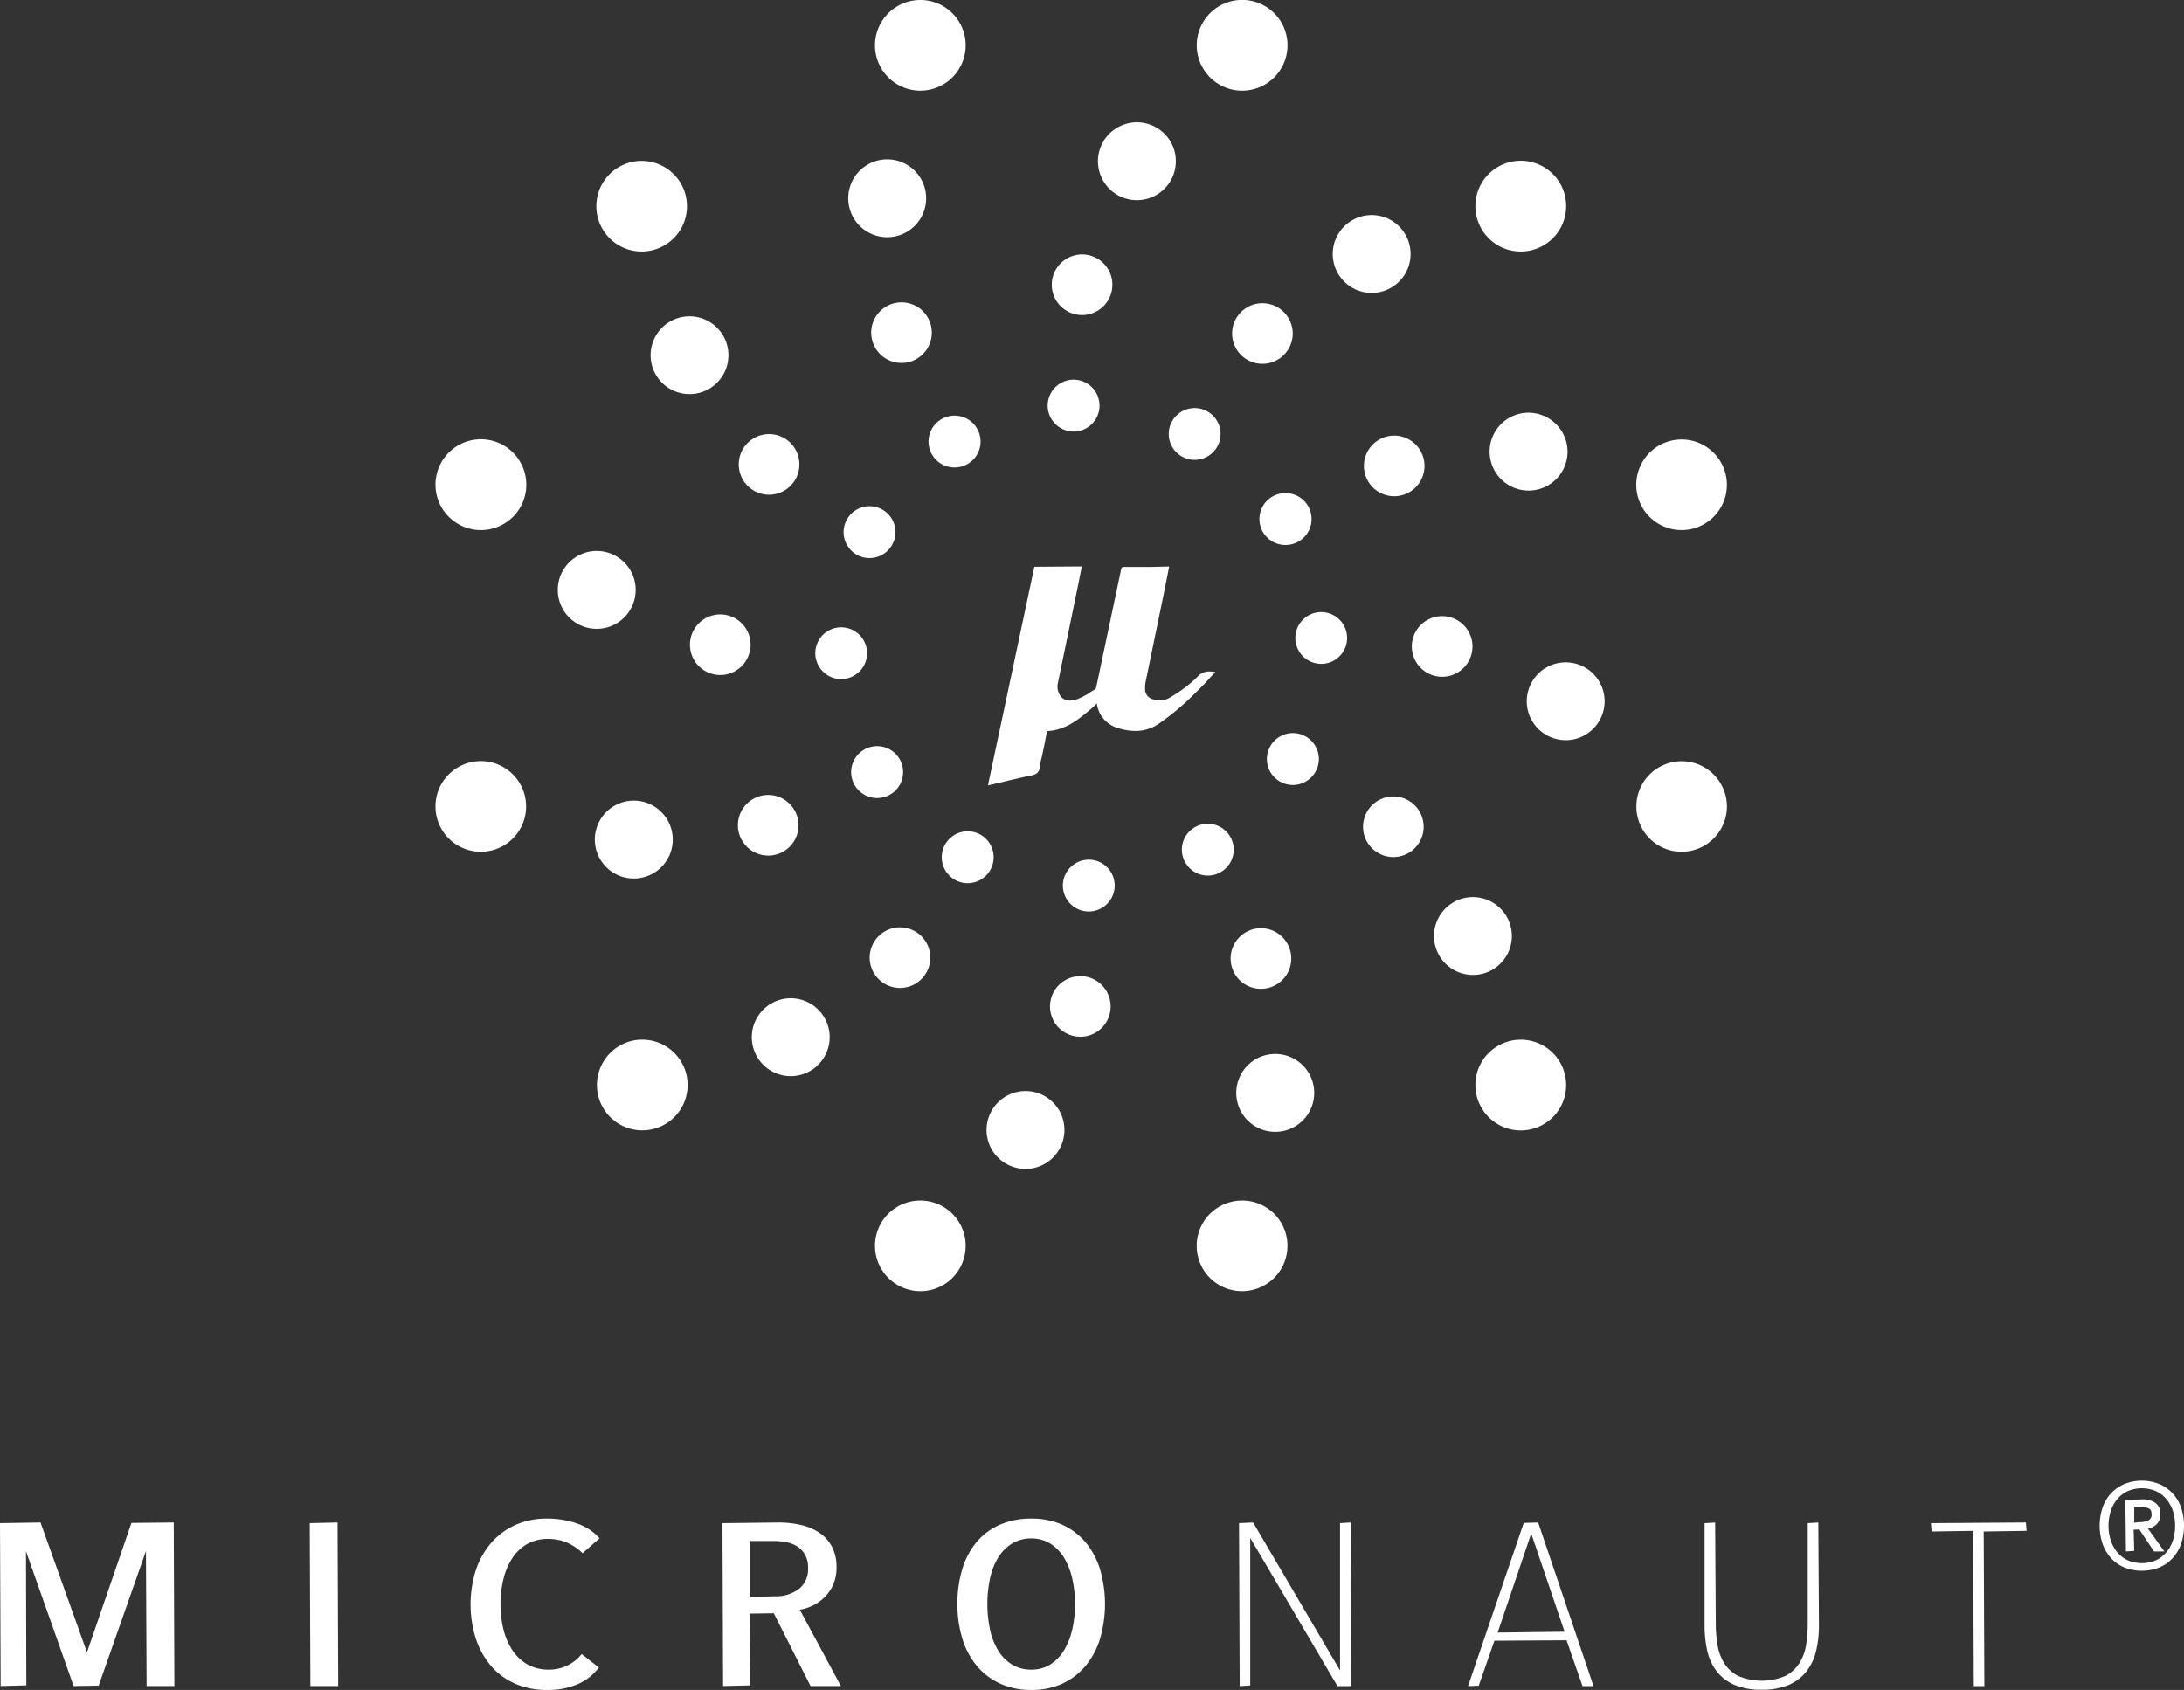 <svg xmlns="http://www.w3.org/2000/svg" viewBox="0 0 522.657 404.518"><rect x="0" y="0" width="522.657" height="404.518" fill="#333333" stroke="none"/><title>micronaut</title><path d="M310.2,151.118a6.194,6.194,0,1,0,5.984-4.6A6.17,6.17,0,0,0,310.2,151.118Z" style="fill:#fff"/><path d="M305.984,118.249a6.207,6.207,0,0,0,1.6,12.2h0a6.207,6.207,0,1,0,0-12.413A6.278,6.278,0,0,0,305.984,118.249Z" style="fill:#fff"/><path d="M281.515,108.266a6.2,6.2,0,1,0-1.818-4.39A6.166,6.166,0,0,0,281.515,108.266Z" style="fill:#fff"/><path d="M255.33,103.081a6.2,6.2,0,0,0,1.6.212h0a6.206,6.206,0,0,0,5.371-9.309,6.232,6.232,0,0,0-5.38-3.1,6.206,6.206,0,0,0-1.6,12.2Z" style="fill:#fff"/><path d="M226.849,99.7a6.2,6.2,0,0,0,1.611,12.2,6.286,6.286,0,0,0,1.6-.211A6.205,6.205,0,1,0,226.849,99.7Z" style="fill:#fff"/><path d="M208.088,133.583a6.205,6.205,0,1,0-4.387-1.818A6.164,6.164,0,0,0,208.088,133.583Z" style="fill:#fff"/><path d="M207.292,157.942a6.193,6.193,0,1,0-5.988,4.608A6.218,6.218,0,0,0,207.292,157.942Z" style="fill:#fff"/><path d="M211.505,190.823a6.215,6.215,0,1,0-1.6.209A6.221,6.221,0,0,0,211.505,190.823Z" style="fill:#fff"/><path d="M231.587,198.985a6.209,6.209,0,1,0,4.383,1.819A6.171,6.171,0,0,0,231.587,198.985Z" style="fill:#fff"/><path d="M262.16,205.99a6.2,6.2,0,1,0,3.766,2.888A6.2,6.2,0,0,0,262.16,205.99Z" style="fill:#fff"/><path d="M290.642,209.376a6.2,6.2,0,1,0-3.213-11.982,6.2,6.2,0,0,0-4.385,7.591,6.216,6.216,0,0,0,5.993,4.6A6.282,6.282,0,0,0,290.642,209.376Z" style="fill:#fff"/><path d="M313.79,177.3a6.212,6.212,0,1,0,0,8.778A6.184,6.184,0,0,0,313.79,177.3Z" style="fill:#fff"/><path d="M338.114,152.871A7.259,7.259,0,0,0,345.121,162h0a7.257,7.257,0,1,0-7.008-9.128Z" style="fill:#fff"/><path d="M331.777,104.522a7.254,7.254,0,0,0,1.873,14.26h0a7.259,7.259,0,0,0,6.282-3.628,7.259,7.259,0,0,0-6.276-10.881A7.324,7.324,0,0,0,331.777,104.522Z" style="fill:#fff"/><path d="M302.111,72.581a7.253,7.253,0,0,0,0,14.506h0a7.253,7.253,0,1,0,0-14.506Z" style="fill:#fff"/><path d="M257.074,75.162a7.252,7.252,0,0,0,3.758-14.009,7.252,7.252,0,1,0-3.758,14.009Z" style="fill:#fff"/><path d="M215.744,72.376a7.252,7.252,0,1,0,7,5.373A7.237,7.237,0,0,0,215.744,72.376Z" style="fill:#fff"/><path d="M184.049,118.418a7.255,7.255,0,1,0-5.13-2.124A7.208,7.208,0,0,0,184.049,118.418Z" style="fill:#fff"/><path d="M179.375,156.206a7.254,7.254,0,1,0-7,5.374A7.281,7.281,0,0,0,179.375,156.206Z" style="fill:#fff"/><path d="M183.842,204.8a7.255,7.255,0,1,0-7.008-5.379,7.294,7.294,0,0,0,7.008,5.379Z" style="fill:#fff"/><path d="M215.383,236.487a7.181,7.181,0,0,0,5.122-2.122,7.255,7.255,0,1,0-12.381-5.128,7.254,7.254,0,0,0,7.259,7.25Z" style="fill:#fff"/><path d="M260.413,233.907a7.251,7.251,0,0,0-8.157,10.63,7.253,7.253,0,1,0,8.157-10.63Z" style="fill:#fff"/><path d="M301.753,236.694a7.256,7.256,0,1,0-7-5.373,7.208,7.208,0,0,0,7,5.373Z" style="fill:#fff"/><path d="M333.445,190.649a7.251,7.251,0,1,0,5.128,2.123A7.207,7.207,0,0,0,333.445,190.649Z" style="fill:#fff"/><path d="M377.1,158.864a9.314,9.314,0,1,0,5.654,4.34A9.315,9.315,0,0,0,377.1,158.864Z" style="fill:#fff"/><path d="M365.823,98.785a9.323,9.323,0,1,0,8.991,6.908A9.395,9.395,0,0,0,365.823,98.785Z" style="fill:#fff"/><path d="M328.255,70.11a9.317,9.317,0,1,0-6.588-2.73A9.255,9.255,0,0,0,328.255,70.11Z" style="fill:#fff"/><path d="M269.66,47.6a9.321,9.321,0,1,0-6.59-11.417A9.328,9.328,0,0,0,269.66,47.6Z" style="fill:#fff"/><path d="M212.312,56.784a9.353,9.353,0,0,0,2.417-.321,9.319,9.319,0,0,0-2.41-18.321,9.321,9.321,0,0,0-.007,18.642Z" style="fill:#fff"/><path d="M174.322,85.021a9.312,9.312,0,1,0-2.73,6.592A9.254,9.254,0,0,0,174.322,85.021Z" style="fill:#fff"/><path d="M140.394,150.206a9.32,9.32,0,1,0-6.59-11.416,9.315,9.315,0,0,0,6.59,11.416Z" style="fill:#fff"/><path d="M149.259,191.96a9.324,9.324,0,1,0,2.417-.318A9.329,9.329,0,0,0,149.259,191.96Z" style="fill:#fff"/><path d="M189.23,257.594a9.319,9.319,0,1,0-6.584-2.728A9.277,9.277,0,0,0,189.23,257.594Z" style="fill:#fff"/><path d="M243,279.482a9.317,9.317,0,0,0,11.413-6.587A9.32,9.32,0,1,0,243,279.482Z" style="fill:#fff"/><path d="M305.168,270.926h0a9.32,9.32,0,1,0-2.41-18.318,9.318,9.318,0,0,0,2.408,18.318Z" style="fill:#fff"/><path d="M359.076,230.64a9.316,9.316,0,1,0-6.585,2.729A9.25,9.25,0,0,0,359.076,230.64Z" style="fill:#fff"/><path d="M412.909,195.84a10.836,10.836,0,1,0-10.474,8.045A10.867,10.867,0,0,0,412.909,195.84Z" style="fill:#fff"/><path d="M402.426,126.889a10.94,10.94,0,0,0,2.809-.371,10.844,10.844,0,1,0-2.809.371Z" style="fill:#fff"/><path d="M363.928,60.2a10.862,10.862,0,1,0-7.669-3.18A10.786,10.786,0,0,0,363.928,60.2Z" style="fill:#fff"/><path d="M294.437,21.331a10.912,10.912,0,0,0,2.813.373h0a10.861,10.861,0,1,0-2.815-.373Z" style="fill:#fff"/><path d="M220.237,21.7h0a10.85,10.85,0,1,0-10.471-8.043A10.86,10.86,0,0,0,220.239,21.7Z" style="fill:#fff"/><path d="M153.564,60.2a10.844,10.844,0,1,0-7.676-3.176A10.767,10.767,0,0,0,153.564,60.2Z" style="fill:#fff"/><path d="M112.256,126.514a10.847,10.847,0,0,0,2.817.375h0a10.869,10.869,0,1,0-2.819-.375Z" style="fill:#fff"/><path d="M117.869,203.512a10.85,10.85,0,0,0-2.789-21.329,10.9,10.9,0,0,0-9.415,5.43,10.847,10.847,0,0,0,12.2,15.9Z" style="fill:#fff"/><path d="M153.559,248.866a10.851,10.851,0,0,0,0,21.7h0a10.851,10.851,0,1,0,0-21.7Z" style="fill:#fff"/><path d="M229.64,292.793a10.768,10.768,0,0,0-6.59-5.051,10.835,10.835,0,0,0-13.287,7.668,10.85,10.85,0,0,0,7.679,13.28,10.812,10.812,0,0,0,13.279-7.657A10.777,10.777,0,0,0,229.64,292.793Z" style="fill:#fff"/><path d="M300.05,308.687a10.84,10.84,0,1,0-5.612-20.941,10.84,10.84,0,1,0,5.612,20.941Z" style="fill:#fff"/><path d="M353.078,259.716a10.859,10.859,0,1,0,3.181-7.667A10.769,10.769,0,0,0,353.078,259.716Z" style="fill:#fff"/><path d="M288.579,163.336,290,161.755c.267-.271.53-.539.8-.811l-.066-.008.079-.088a9.293,9.293,0,0,0-1.347-.115,3.548,3.548,0,0,0-2.77,1.129,28.743,28.743,0,0,1-3.386,2.917,35.513,35.513,0,0,1-3.474,2.271,4.327,4.327,0,0,1-2.212.588,5.99,5.99,0,0,1-1.459-.193,2.53,2.53,0,0,1-2.136-2.663,7.612,7.612,0,0,1,.124-1.53c1.231-5.98,4.663-22.465,5.5-26.929.051-.247.1-.46.129-.618h-.018l.017-.1-4.217.1h-6.97c-.018.055-.037.109-.056.164l-.105,0a4.625,4.625,0,0,0-.153.5L262.4,164.209c-.059.283-.141.67-.315.77-.382.225-.761.466-1.141.7a15.031,15.031,0,0,1-3.473,1.8,4.813,4.813,0,0,1-1.389.224,2.82,2.82,0,0,1-2.165-.9,3.931,3.931,0,0,1-.793-3.081c.045-.371,4.573-21.939,5.6-27.3.067-.315.12-.566.156-.734h-.018c0-.031.013-.071.017-.1l-11.345.078-11.109,52.34s.927-.21,1.85-.43c2.3-.551,6.341-1.516,8.554-1.961,1.368-.283,1.937-.882,2.032-2.134a12.014,12.014,0,0,1,.348-1.859l.181-.78.576-2.7.595-3.142c4.446-.194,7.556-2.809,10.566-5.336a10.545,10.545,0,0,0,1.12-1.061l.241-.2a6.991,6.991,0,0,0,4.82,5.792,14.066,14.066,0,0,0,4.383.77,9.85,9.85,0,0,0,5.789-1.843,59.7,59.7,0,0,0,6.042-4.815C285.246,166.728,286.893,165.051,288.579,163.336Z" style="fill:#fff"/><polygon points="31.455 364.546 20.9 395.267 20.761 395.37 9.697 364.441 0 364.597 0.156 403.586 6.301 403.43 6.216 371.34 17.618 403.586 23.61 403.483 34.927 371.288 35.084 403.586 41.733 403.586 41.577 364.441 31.455 364.546" style="fill:#fff"/><polygon points="74.128 364.597 74.284 403.586 80.938 403.586 80.782 364.441 74.128 364.597" style="fill:#fff"/><path d="M122.605,372.965a10.549,10.549,0,0,1,3.518-3.351,9.9,9.9,0,0,1,5.044-1.243,11.751,11.751,0,0,1,4.418.838,12.792,12.792,0,0,1,3.838,2.581l4.059-3.565a12.792,12.792,0,0,0-5.408-3.552,21.349,21.349,0,0,0-7.192-1.162,18.119,18.119,0,0,0-7.607,1.549,16.685,16.685,0,0,0-5.754,4.291,19.394,19.394,0,0,0-3.642,6.494,27.217,27.217,0,0,0-.03,16.307,19.439,19.439,0,0,0,3.561,6.5,16.184,16.184,0,0,0,5.755,4.318,18.58,18.58,0,0,0,7.717,1.551,17.728,17.728,0,0,0,7.424-1.411,12.439,12.439,0,0,0,5.014-3.966L139.2,395.93a9.857,9.857,0,0,1-7.889,3.723,10.106,10.106,0,0,1-5.079-1.241,10.66,10.66,0,0,1-3.594-3.378,16.136,16.136,0,0,1-2.145-4.966,24.83,24.83,0,0,1-.713-6.054,25.149,25.149,0,0,1,.713-6.079A16.135,16.135,0,0,1,122.605,372.965Z" style="fill:#fff"/><path d="M194.409,384.372a10.587,10.587,0,0,0,2.848-1.974,9.946,9.946,0,0,0,2.118-3.037,10.079,10.079,0,0,0,.813-4.179,10.371,10.371,0,0,0-1.1-4.953,9.192,9.192,0,0,0-3.02-3.347,13.173,13.173,0,0,0-4.428-1.857,23.713,23.713,0,0,0-5.351-.584l-13.4.156.156,38.989,6.511-.156-.156-17.176,5.777-.086,8.8,17.418h7.26L191.4,385.318A11.047,11.047,0,0,0,194.409,384.372Zm-9.025-2.271-5.831.156V368.87h5.688a15.34,15.34,0,0,1,3,.3,7.259,7.259,0,0,1,2.614,1.048,5.932,5.932,0,0,1,1.827,1.984,6.331,6.331,0,0,1,.7,3.173,6.012,6.012,0,0,1-2.178,4.97A9.074,9.074,0,0,1,185.384,382.1Z" style="fill:#fff"/><path d="M259.739,369.133a15.8,15.8,0,0,0-5.534-4.156,17.857,17.857,0,0,0-7.392-1.466,18.54,18.54,0,0,0-7.534,1.466,15.283,15.283,0,0,0-5.572,4.156,18.281,18.281,0,0,0-3.423,6.47,28.361,28.361,0,0,0-1.161,8.352,27.654,27.654,0,0,0,1.2,8.359,18.683,18.683,0,0,0,3.488,6.5,15.9,15.9,0,0,0,5.575,4.208,17.837,17.837,0,0,0,7.426,1.5,17.548,17.548,0,0,0,7.392-1.5,15.932,15.932,0,0,0,5.534-4.207,18.74,18.74,0,0,0,3.5-6.5,29.669,29.669,0,0,0,0-16.712A18.432,18.432,0,0,0,259.739,369.133Zm-3.158,20.986a16.634,16.634,0,0,1-2,5,10.262,10.262,0,0,1-3.27,3.324,8.383,8.383,0,0,1-4.5,1.21,8.742,8.742,0,0,1-4.611-1.21,10.184,10.184,0,0,1-3.305-3.324,15.98,15.98,0,0,1-1.962-5,29.736,29.736,0,0,1,0-12.329A15.964,15.964,0,0,1,238.9,372.8a10.168,10.168,0,0,1,3.305-3.325,8.746,8.746,0,0,1,4.611-1.213,8.411,8.411,0,0,1,4.5,1.211,10.278,10.278,0,0,1,3.27,3.326,16.706,16.706,0,0,1,2,5,27.978,27.978,0,0,1,0,12.324Z" style="fill:#fff"/><polygon points="320.689 364.597 320.689 399.856 299.883 364.441 296.513 364.597 296.669 403.605 299.194 403.449 299.194 368.137 320.07 403.605 323.365 403.605 323.209 364.441 320.689 364.597" style="fill:#fff"/><path d="M364.647,364.546l-13.326,39.059,2.562-.1,3.747-10.764,17.262-.106,3.828,10.973h2.632L368.1,364.441Zm-6.239,26.244,8.032-23.713,7.984,23.508Z" style="fill:#fff"/><path d="M432.615,364.6v23.946a34.541,34.541,0,0,1-.387,5.158,11.5,11.5,0,0,1-1.591,4.372,8.887,8.887,0,0,1-3.327,3.069,14.5,14.5,0,0,1-11.453-.025,8.684,8.684,0,0,1-3.3-3.114,12.117,12.117,0,0,1-1.553-4.4,32.516,32.516,0,0,1-.393-5.055l-.156-24.1-2.525.156v24.538a27.565,27.565,0,0,0,.622,5.954A12.752,12.752,0,0,0,410.786,400a10.752,10.752,0,0,0,4.25,3.291,16.258,16.258,0,0,0,6.576,1.176,16.086,16.086,0,0,0,6.508-1.176A10.763,10.763,0,0,0,432.373,400a12.824,12.824,0,0,0,2.256-4.9,25.457,25.457,0,0,0,.667-5.959l-.156-24.694Z" style="fill:#fff"/><polygon points="484.823 364.441 462.095 364.597 462.251 366.597 472.194 366.441 472.35 403.605 474.88 403.605 474.724 366.597 484.98 366.441 484.823 364.441" style="fill:#fff"/><path d="M515.93,365.021a3.209,3.209,0,0,0,1.082-2.6,3.076,3.076,0,0,0-1.256-2.693,5.173,5.173,0,0,0-3.022-.82l-4.112.142.142,12.325,1.981-.142-.142-5.069,1.364-.065,3.507,5.276h2.483l-3.908-5.446A4.366,4.366,0,0,0,515.93,365.021Zm-5.185-.531v-3.763h1.82a3.9,3.9,0,0,1,1.7.381c.421.2.624.638.624,1.338a1.474,1.474,0,0,1-.695,1.46,4.755,4.755,0,0,1-2.2.442Z" style="fill:#fff"/><path d="M521.922,360.762a9.861,9.861,0,0,0-2.084-3.393,9.466,9.466,0,0,0-3.188-2.171,11.27,11.27,0,0,0-8.173,0,9.465,9.465,0,0,0-3.188,2.171,9.743,9.743,0,0,0-2.082,3.395,13.785,13.785,0,0,0,0,8.894,9.994,9.994,0,0,0,2.079,3.413,9.04,9.04,0,0,0,3.194,2.176,11.578,11.578,0,0,0,8.167,0,9.04,9.04,0,0,0,3.194-2.176,10.058,10.058,0,0,0,2.081-3.413,13.826,13.826,0,0,0,0-8.9Zm-1.952,8.056a8.674,8.674,0,0,1-1.6,2.832,7.173,7.173,0,0,1-2.481,1.859,8.638,8.638,0,0,1-6.647,0,7.088,7.088,0,0,1-2.483-1.859,8.655,8.655,0,0,1-1.6-2.832,11.737,11.737,0,0,1,0-7.214,8.576,8.576,0,0,1,1.6-2.831,7.133,7.133,0,0,1,2.483-1.862,8.662,8.662,0,0,1,6.647,0,7.26,7.26,0,0,1,2.481,1.86,8.659,8.659,0,0,1,1.6,2.833,11.816,11.816,0,0,1,0,7.214Z" style="fill:#fff"/></svg>

